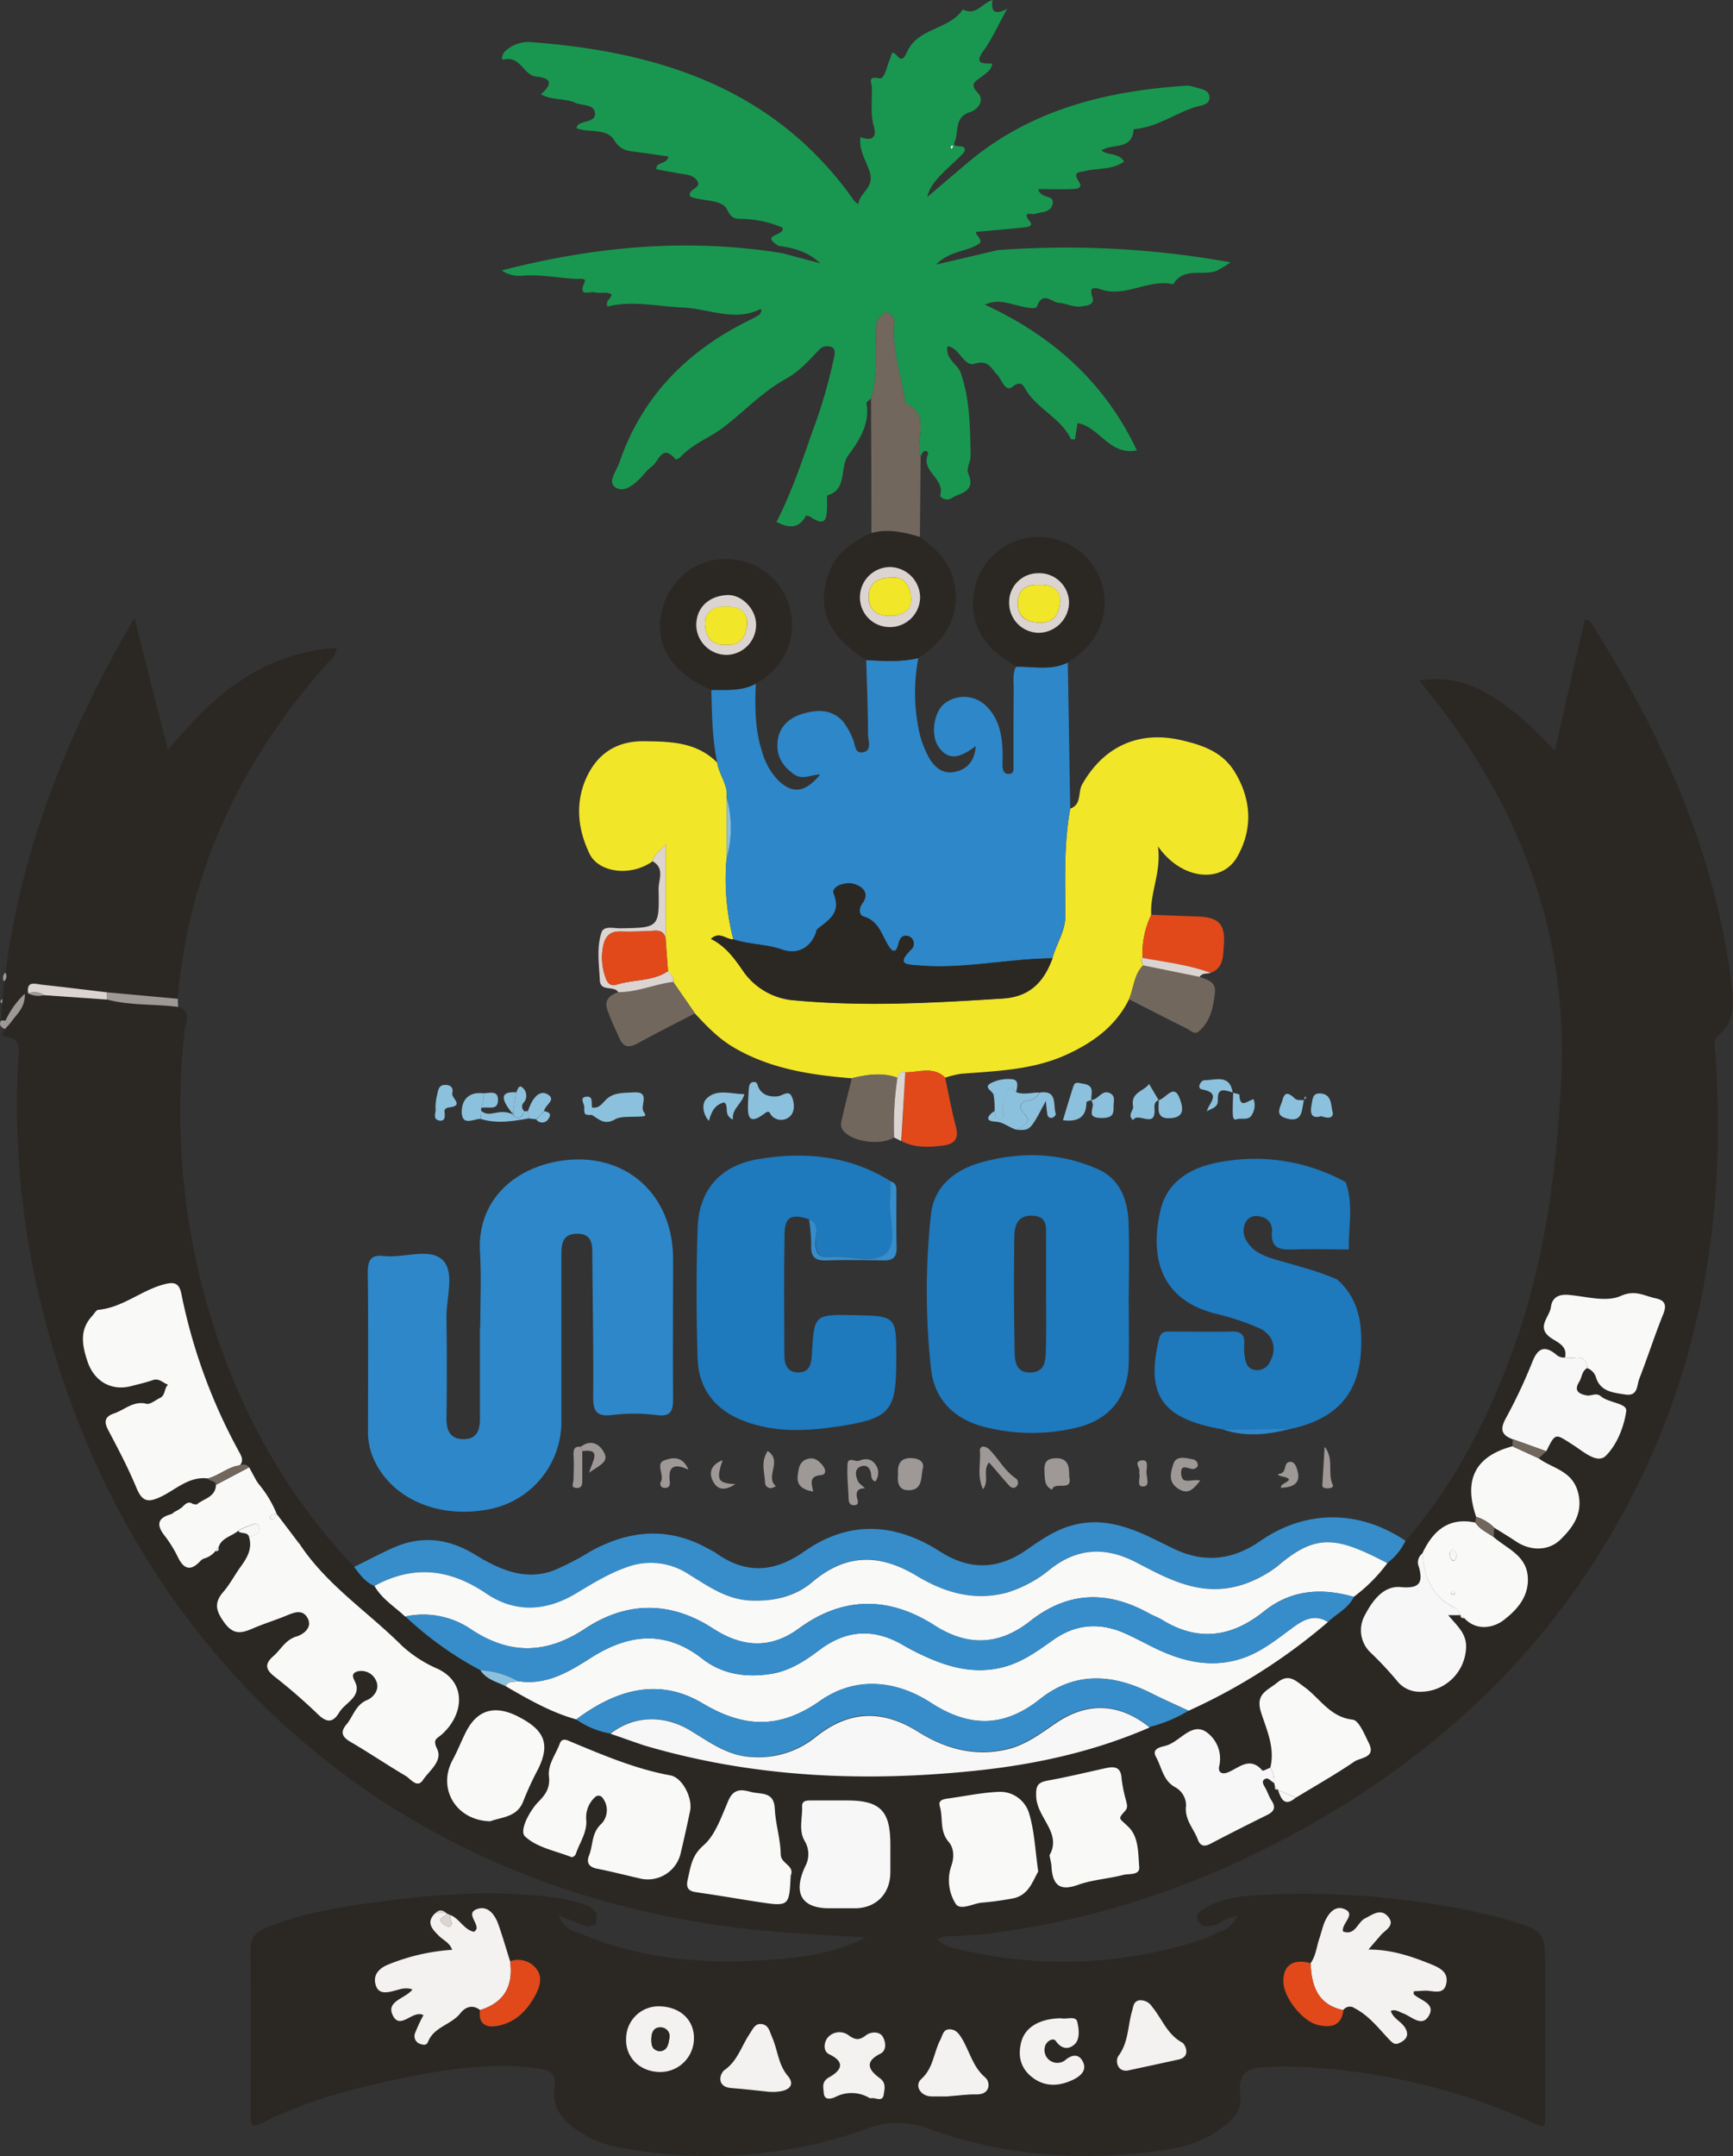 <svg xmlns="http://www.w3.org/2000/svg" viewBox="0 0 425.2 528.67"><rect x="0" y="0" width="425.2" height="528.67" fill="#333333" stroke="none"/><defs><style>.cls-1{fill:#2b2824;}.cls-2{fill:#199750;}.cls-3{fill:#f2e628;}.cls-4{fill:#2e87c8;}.cls-5{fill:#1e79bd;}.cls-6{fill:#368dca;}.cls-7{fill:#71675d;}.cls-8{fill:#e1491a;}.cls-9{fill:#dcd4d0;}.cls-10{fill:#8cc1dd;}.cls-11{fill:#9e9997;}.cls-12{fill:#f9f9f8;}.cls-13{fill:#f7f7f7;}.cls-14{fill:#f3f2f1;}.cls-15{fill:#fdfefe;}</style></defs><title>Recurso 1</title><g id="Capa_2" data-name="Capa 2"><g id="Layer_1" data-name="Layer 1"><path class="cls-1" d="M344.86,377.74c11.74-13.52,19.85-29.13,26-45.78,8-21.63,11-44.15,12.18-67.12,1.84-36.86-10.63-68.46-33.65-96.51-.36-.44-.67-.92-1.08-1.5,10.54-1.75,19.91,3.09,33.17,17.22,2.51-11,4.92-21.52,7.32-32,1.07-.35,1.42.36,1.82,1,17,26.91,30,55.39,34.1,87.34.63,4.93,1.28,9.67-3,13.42-1.52,1.34-1,3.07-.84,4.72,2.9,41.42-4.11,80.78-25.19,117-19.15,32.88-46.49,57.27-79.92,75-23.48,12.45-48.34,20.71-74.84,23.72-1.82.2-3.66.19-5.47.41s-3.6-.35-5.47.86c1.66,1.74,3.83,2.08,5.75,2.52a109.52,109.52,0,0,0,59.49-2.6,31.31,31.31,0,0,0,3.66-1.74c1.92-.46,3.37-1.45,4.69-4-2.2.69-3.63,1-4.71,2.12l-1.81.35-1.83.12c-3.31-2.65-.57-3.93,1.34-4.95,3.54-1.89,7.53-2.45,11.48-2.67a200.18,200.18,0,0,1,59.83,5.44c.45.1.88.26,1.32.39,9.91,2.89,9.91,2.89,9.91,13v37.36c-1.09.86-1.79.14-2.59-.22a154.82,154.82,0,0,0-61.43-14c-1.52,0-3,.19-4.57.19-4.59,0-6.88,1.75-6.21,6.83.59,4.4-2.75,6.86-5.89,9-4.23,2.95-9.22,4-14.19,4.7-19.17,2.67-38.09,1.13-56.29-5.38a20.72,20.72,0,0,0-15.37,0,115.27,115.27,0,0,1-59.87,4.67,27.14,27.14,0,0,1-11-4.28c-3.67-2.6-6.4-5.68-5.64-10.59.48-3.1-.88-4.22-3.9-4.63-11.37-1.56-22.5.15-33.55,2.39C86.86,512,75.19,515,64.39,520.47c-3,1.51-2.91.09-2.9-2.1,0-13.42.11-26.83-.06-40.24,0-3,1.37-4.4,3.81-5.43,7.49-3.2,15.44-4.63,23.41-5.82,16.17-2.41,32.39-3.75,48.7-1.49a56.78,56.78,0,0,1,7,1.86l.89.59,1.21,1.26c-.07.92-.14,1.84-.22,2.76l-2,.53-7.14-2.67a6.77,6.77,0,0,0,5.16,4.26c15.05,6.52,30.87,7.63,47,6.5,7.57-.53,15.11-1.47,23.22-5.45-7.36-.45-13.56-.76-19.75-1.22C98.26,466.9,31,406.36,9.87,319a204.06,204.06,0,0,1-5.45-58.43c.13-2.69,1.25-5.9-3.24-6.44-1-.12-.31-1.21.05-1.84L2.41,251c1.39-2.16,3.83-3.79,3.66-7.36a21.49,21.49,0,0,0-4.72,6.59l-1.11,0,.27-4.15.08-1.13c.13-1.44.27-2.88.4-4.32a1.68,1.68,0,0,0,.35-2.13c4-30.94,15.38-59.19,31.65-87,2.85,11.23,5.44,21.4,8.21,32.29C47,177.2,52.41,171.1,59.36,166.67a47.3,47.3,0,0,1,23.21-7.83c.05,1.92-1.34,2.78-2.25,3.8-20.95,23.54-34,50.59-36.74,82.25l-17.3-1.58c-5.34-.64-10.68-1.34-16-1.89-1.52-.16-3.87-1.1-3.34,2.14a5.69,5.69,0,0,0,3.91.43l15.5,1.09c5.7,1.52,11.6,1,17.38,1.78,3.4,1.12,1.79,3.84,1.59,5.79a174.45,174.45,0,0,0,5.78,68.22c7,23.86,18.6,45.2,35.82,63.32,1.4,1.83,2.72,3.74,5,4.65,1.82,3.22,5,5.09,7.59,7.49a85.65,85.65,0,0,0,18.42,13.19c1.44,2.28,4,2.81,6.18,3.9,5.54,3.22,11.09,6.41,17.32,8.15a20.47,20.47,0,0,0,8.4,3.51c2.73.93,5.43,2,8.19,2.78,26.5,7.83,53.56,9,80.85,6.25,14.83-1.51,29.37-4.7,43.16-10.65a34.31,34.31,0,0,0,9.62-4,142.56,142.56,0,0,0,34.2-21.76c2.11-2.05,5-3.32,6.29-6.2a39.35,39.35,0,0,0,8.27-8.28A14.57,14.57,0,0,0,344.86,377.74Zm-31.32,61.1,0,.05c.74,2.33,1.69,4.17,4.37,1.82,4.79-2.91,9.69-5.67,14.31-8.82,1.5-1,5.29-.91,3.58-4.45-1-2.16-2.43-5.65-4-5.82-5.63-.63-8.07-5.31-11.94-8.07-2.2-1.56-3.78-3.27-6.59-1-2.39,2-5.41,2.7-3.95,7.28,1.37,4.28,3.48,8.72,2.27,13.55-.68.25-1.81.89-2,.69-3.06-3.54-5.68-.63-8.42.48-1.63.65-2.51-.14-2.12-1.62a8,8,0,0,0-3.22-8.3c-3.58-2.39-6.37,2.31-9.76,3.34-1.11.34-3.75.64-2.55,2.78,1.42,2.54,1.74,5.84,4.73,7.45a5.08,5.08,0,0,1,2.65,4.52c-.43,3.43,1.87,5.57,2.88,8.29.61,1.63,1.59,1.87,3.19,1,4.55-2.43,9.16-4.75,13.79-7,1.71-.84,2.25-1.82,1.11-3.55-.65-1-1-2.17-1.59-3.2-.41-.69-.89-1.49-.16-2,1-.67,1.57.55,2.37.84l.23.92C312.68,438.63,313,438.81,313.54,438.84Zm-204,30.26c-.91-.83-1.83-1-2.75,0-2.46,2.29-.64,4,.9,5.58,1.08,1.07,2.65,1.67,3.23,3.41a50,50,0,0,0-16.16,3.81c-2,.94-3.25,2.45-2.63,4.7.67,2.46,2.74,2,4.52,1.54,1.41-.37,2.75-1,4.53-.33-1.69,2.25-6.46,2.79-4.87,6.25,1.81,3.94,5-1.41,7.57.05a37.45,37.45,0,0,0-2.1,4.51,2,2,0,0,0,1.32,2.55c.68.23,1.52.46,1.91-.55,1.44-3.68,5.7-4.16,7.93-7,1.12-1.43,3-2.27,4.83-.76-.5,3.45,1.54,4.4,4.32,3.86,4-.77,6.78-3.26,8.87-6.85,1.34-2.29,2.2-4.68.9-6.73a5.63,5.63,0,0,0-6.73-2.22c-1-3-1.83-6.1-2.9-9.1-.81-2.27-2.45-4.49-4.93-3.78-3.21.91-.12,3.24-.39,4.91,0,.25-.33.45-.58.77-2.52-.51-3.54-3.18-5.77-4.1l-1-.49Zm248.76-73.16c0,.58.28.9.91.76,3,3.28,7.24,2.31,9.6.51,3-2.26,6.12-5.37,6-10.09-.1-5.78-5-7.34-8.39-10.29,0-.76.09-1.52.13-2.28,1.78,1.12,3.59,2.2,5.34,3.37,3.79,2.53,8.22,2.22,10.93-.46s5.56-6.1,4.37-11.25c-1.3-5.63-6.26-6.08-9.74-8.66.63-.59,1.26-1.18,1.9-1.76,2.36-4.7,2.15-4.38,6.7-1.48,2.33,1.48,5.82,4.67,7.92,2.57,2.7-2.7,4.43-7.05,5-10.92.28-2-4.29-2-6.23-3.62-1.15-1-2.31,0-3.41-.2-1.8-.29-3.36-1-1.92-3.32.7-1.11.6-2.69,2-3.4a3.52,3.52,0,0,1,2.1,2.15c1.05,3.59,4.26,3.86,7.28,4.32s2.75-2.28,3.38-3.87c2-5.22,3.75-10.58,5.85-15.78.92-2.27.48-3.44-1.81-3.93-2.81-.6-5-2.19-8.63-.57-3.47,1.54-8.34.14-12.56-.26-2.54-.23-4.18.38-4.54,3s-3.76,4.94.06,7.56c1.6,1.09,4.05,1.93,3.42,4.77a2.67,2.67,0,0,1-2.07-.61c-2.72-2.29-4.52-2-5.94,1.63a127.83,127.83,0,0,1-6.52,13.93c-1.48,2.72-.93,4.11,1.76,5.07l-.13,1.75c-9.11,2.45-12,8.16-8.89,17.3-.07.45-.15.9-.22,1.35-6.6-1.37-10.41,2.05-13,7.57a2.7,2.7,0,0,0-.89,3.25c1.09,4,.2,5.47-4.44,5-4.4-.41-7.09,3.64-8.78,6.85a7.54,7.54,0,0,0,1.42,9.24,82.82,82.82,0,0,1,6.54,7,7,7,0,0,0,5.51,2.57,11.22,11.22,0,0,0,11.3-10.27c.42-3.86-2.06-5.75-4.35-8.52h3Zm-36.76,85.4c-4.36-1.22-6.87.59-6.66,4.8.19,3.78,4.76,9.49,8.42,10.33,3.11.7,5.79.4,6.28-3.6a2,2,0,0,1,2.85-.45c3.4,1.76,5.76,4.8,8.27,7.47,1.25,1.32,1.66,1.6,3.06.85,1.71-.92,2-2.1.92-3.68s-2.86-2.15-3.42-4c1.19-.47,2,.24,3,.59,2.06.74,4.65,3.53,6.35.58s-2-3.7-3.66-5.19c-.13-.12,0-.5-.05-.79l2.74-.15c2-.07,4.7,1.27,5.26-1.86.5-2.77-1.77-3.81-4-4.71-4.74-1.91-9.53-3.53-15.12-3.51,1.21-1.41,2.09-2.4,2.94-3.43,1.14-1.38,3.85-2.46,1.81-4.72-1.79-2-3.61-.47-5.59.52s-2.39,4.32-5.4,3.2c-.47-2,3.55-4.38.11-5.58-2.47-.85-4.19,1.82-5,4.3-.32,1-.6,2-.93,3.06C323,477.38,322.84,479.56,321.56,481.34ZM51,362.49c.45.8,1.83.42,2,1.58-.09,3.09-3.06,3.37-4.77,4.87a1.06,1.06,0,0,0-.78-.09c-1.29-1-2,0-2.83.79l-1,.66-.9.47-.69.5c-3.12.85-3.83,2.41-1.74,5.13a30.51,30.51,0,0,1,3.35,5.37c1.53,3.18,3.29,3.47,5.62.88l.68-.47a5.47,5.47,0,0,0,2.9-1.83c.56,0,.94-.2.76-.86.7-2.44,3.21-2.75,4.82-4.11.71.8,2.18.1,2.67,1.34,1,3-.49,5.33-2.15,7.62-1.43,2-2.55,4.19-4.14,6-2.36,2.72-1.74,4.71.26,7.48,2.17,3,4.18,2.68,6.93,1.48s5.71-2.08,8.51-3.26c2-.82,4-1.37,5.08.85s-1.34,3.92-2.7,4.32c-2.81.82-3.87,3.17-5.73,4.81-2.07,1.81-2.15,3.2.17,5A138.37,138.37,0,0,1,78,420.32c2.13,2.06,3.66,2.22,5.23-.4,1.35-2.26,4.73-3.47,4.27-6.47-.21-1.35-2-2.85.09-3.58A3.94,3.94,0,0,1,92.28,412c1.18,2.31-.84,4.3-2.08,4.8-3,1.22-3.46,4.06-5.17,6.05-1.58,1.84-1.12,3,1,4.23,4.6,2.68,9,5.68,13.6,8.38,1.23.72,2.79,3.09,4.18,1,1.56-2.34,4.92-4.64,3.48-7.65-1.17-2.44,0-2.45,1.24-3.62,5.31-4.85,6.08-12.65-1.09-16a31.29,31.29,0,0,1-8.78-5.67c-8.37-8.34-18.52-14.9-25.14-25l-.53-.64q-2.55-3.37-5.11-6.73h0a27.42,27.42,0,0,0-4.37-7.24l-.58-.83-1.78-3.29a1.83,1.83,0,0,0-2.22-.49c1-1.18.39-2.25-.22-3.34a136.27,136.27,0,0,1-14.16-38.77c-.56-2.66-1.79-2.9-4.2-2.27-5.63,1.47-10.17,5.69-16.15,6.25-.56.05-1,1-1.54,1.54-3.11,3.38-2.45,7.07-1.16,11,1.61,4.92,5.75,7.45,10.77,6.16,1.76-.45,3.55-.87,5.27-1.46s2.52.71,3.77,1.11c-1,.85-.62,2.63-2,3.27-1.11.51-2.36,1.64-3.29,1.42-3.22-.79-5.33,1.46-7.92,2.35-2.26.77-2.61,2-1.48,4.09,2.46,4.67,4.92,9.35,6.94,14.21,1.38,3.31,2.72,3.67,6,2.13C43.16,365.2,46.37,361.9,51,362.49Zm92.84,83.62a6.74,6.74,0,0,1,2.17-5.55,1.2,1.2,0,0,1,1.87.24,4.86,4.86,0,0,1-.3,6.29c-2.53,2.29-2,5.27-3.07,7.83-.71,1.73,0,2.81,2,3.2,3.44.67,6.83,1.56,10.24,2.33A8.29,8.29,0,0,0,167,454.18q1.22-5.12,2.28-10.25c.64-3.12-1.85-8.14-4.85-8.69-8.59-1.57-16.52-5-24.49-8.28-1-.43-2.14-.91-2.65.52-.94,2.67-3,5.1-2.64,8,.29,2.67-.65,4.29-2.49,6.14-2.32,2.33-4.82,7.19-3.41,8.55,2.83,2.74,7.52,3.57,11.47,5.12.23.09.93-.39,1-.72C142.17,451.8,144.11,449.29,143.83,446.11Zm74.62,8.39v-2.28c0-8.29-2.48-10.81-10.67-10.81-2.89,0-5.78,0-8.67,0-1.06,0-2.38-.05-2.31,1.47.13,2.83-.92,5.8.63,8.46a6.29,6.29,0,0,1,.09,6.32c-3,6.51-.83,10.16,5.92,10.18,2.13,0,4.26,0,6.39,0,5.12,0,8.58-3.58,8.62-8.81C218.46,457.54,218.45,456,218.45,454.5Zm36.28,4.36c-.73-5.05-.9-9.71-2.18-14a7.43,7.43,0,0,0-7.45-5.48c-4.08.17-8.13,1-12.19,1.59-1.22.17-2.83.27-2.31,2,.84,2.84-.13,6,2.14,8.65,1.31,1.52,1.45,3.74.64,6a10.85,10.85,0,0,0,1.07,9.16c1.14,1.83,4.22,0,6.43-.23a73.43,73.43,0,0,0,7.68-1.05C252.37,464.67,253.33,461.3,254.73,458.86Zm2.77-4c.23,1.26.47,2.16.54,3.06.35,4.19,2,5.8,6.45,4.2,3.54-1.27,7.44-1.49,11.11-2.44,1.42-.37,4.12.15,3.95-1.93-.27-3.35-.11-7.34-2.58-9.78-2.3-2.27-2.82-1.79-.88-4,.77-.85.41-1.67.22-2.55a35.75,35.75,0,0,1-1.09-5.35c-.18-2.92-1.79-3.06-4-2.55-4.74,1.07-9.47,2.19-14.25,3.05-2.53.46-2.79,1.46-2.69,4C254.46,445.74,260.6,449.46,257.5,454.87Zm-63.54,5c1.12-2.57-2.42-2.87-2.45-5.27,0-3.76-1.3-7.48-1.46-11.25-.18-4.29-3.45-3.39-5.84-4.05s-4.26-.83-5.53,2.09c-1.68,3.88-3.1,8.44-6.1,11s-3.14,5.21-3.86,8.25c-.52,2.17.07,3,2.24,3.28,5.11.7,10.18,1.62,15.27,2.39C193.53,467.46,193.62,467.36,194,459.9Zm-73.69-13.36c2.93-1.08,6.72-1,8.19-5.11a77.87,77.87,0,0,1,3.63-7.82c2.95-6,1.59-9.45-5.1-12.82-5.62-2.84-9.93-1.55-12.66,3.83-1.15,2.27-2.07,4.67-3.29,6.91C107.25,438.53,111.9,446.35,120.27,446.54Zm93.67,67.88c1-.11,2.57,1,2.83-1,.19-1.38.71-2.88-1-4.08-2.71-1.92-3.78-4,.21-6,1.64-.82,1.27-2.91.59-4.09-.88-1.52-3.11-1.2-4.07-.45-1.8,1.42-2.75,1.21-4.53-.08a3.77,3.77,0,0,0-5,.78c-.81,1.06-1.18,3.23.44,4,4.26,2,2.73,4.11,0,5.64-2,1.09-1.42,2.51-1.34,3.85.13,2,2,1.39,2.81,1a8.59,8.59,0,0,1,8.46.26C213.51,514.45,213.69,514.41,213.94,514.42Zm-52.05-22.5a7.94,7.94,0,0,0-8.26,7.87c-.23,4.47,3.14,8,7.88,8.21a8.25,8.25,0,0,0,8.74-7.94C170.46,495.41,167,492,161.89,491.92Zm98.47,2.93c-5,0-8.7,2.06-9.72,5.58-1,3.32-.39,6.45,2.39,8.72,3.19,2.61,6.75,2.47,10.31.75,1.76-.86,3.33-2.27,2.4-4.29s-2.68-2-4.45-.42a3.16,3.16,0,0,1-4.78-3.77c.5-1.14,2-1.83,2.53-1,1.42,2,3.28,2.05,4.61.83s1.06-3.85.66-5.53S261.62,495.17,260.36,494.85Zm-71.77,18c4.66.32,6.79-1.4,4.74-3.83-2.44-2.87-2.49-6.38-3.87-9.49-.63-1.42-.83-3.08-2.63-3.28-1.62-.19-2.16,1.31-2.93,2.46-2,2.95-2.89,6.55-6.15,8.83-1.11.77-2.13,4.14,1.75,4.41C182.53,512.17,185.56,512.55,188.59,512.86ZM232.35,514c3.19-.24,5.17-.55,7.13-.49,3.71.09,3.47-3.11,2.27-4.13-3.12-2.64-3.82-6.42-5.75-9.58-.79-1.3-1.59-2.29-3.1-2.25s-1.64,1.54-2.18,2.57c-1.63,3.15-1.71,6.92-4.67,9.61-1.81,1.63-.12,4.24,2.5,4.27C230.22,514,231.9,514,232.35,514Zm44.17-6.31c4.44-1,8.57-1.84,12.7-2.77,3.2-.73,1.5-3.82.92-4.13-3.75-2-5-5.9-7.46-8.84a3.33,3.33,0,0,0-3-1.55c-1.53.18-1.55,1.51-1.89,2.68-1.07,3.67-.84,7.67-3.36,11C273.71,505,273.93,507.85,276.52,507.69Z"/><path class="cls-2" d="M213.7,97.68c-.39.42-1.18.92-1.12,1.25,1,5.06-2.14,9.59-4.4,12.62s-.19,8.4-5.07,9.87c-.3.09-.17,1.71-.18,2.63-.05,2.8-.21,5.37-4,2.72a2.27,2.27,0,0,0-1.19-.34c-1.64,3.19-4.15,3.13-7.22,1.54,3.59-7,6.21-14.7,8.86-22.31a123.66,123.66,0,0,0,5.26-18.06c.16-.84.55-2.34-1-2.63a2.69,2.69,0,0,0-2.74.87c-2.45,2.57-4.94,5.36-8,7-5.89,3.24-10.34,8.1-15.49,12-3.21,2.45-7.54,4-10.54,7.3-.26.28-1,.56-1.14.45-3.4-4-4.14.83-5.93,1.87a12.75,12.75,0,0,0-2.21,2.3c-1.86,1.89-4.35,4.22-6.64,2.71-1.94-1.28.3-4,1-6,5.57-16.32,16.74-27.51,32-35a24.62,24.62,0,0,0,2.35-1.31c.22-.14.32-.49.47-.75s0-.74-.35-.56c-6.34,3.06-12.58-.18-18.84-.44s-12.4-1.82-18.54-.24c-.55-1.62.94-1.79,1-3-1.28-.74-2.84-.15-4.2-.51-1.08-.29-4.09,1.26-2.45-2.34.59-1.28-1.17-.9-1.87-.93-4.39-.2-8.73-1.14-13.16-.81a7.7,7.7,0,0,1-5.27-1.28c23.35-6,45.92-7.92,68.87-4.22l9.28,2.48c-3-2.89-6.55-3.78-10.24-4.28-4.71-2.95,1.61-2.27,1-4.46a26.23,26.23,0,0,0-9.72-2.14c-1.53-.08-2.68.21-3.83-2.21-1.31-2.75-6-2-9.08-3.27-.87-1.95,3.11-2,1.61-4-1.08-1.44-2.95-1.42-4.59-1.71l-5.37-1c0-2,2.48-1,3-3.11-2.62-.38-5.21-.78-7.81-1.12-2.21-.28-4-.36-5.53-2.92-1.81-3-6.17-1.7-9.24-2.91.11-.27.15-.63.35-.79,1.36-1.09,4.35-.73,4.2-2.84-.17-2.34-3.12-1.84-4.83-2.6-2.64-1.17-5.76-.54-8.45-2.09,2.59-2.24,3-3.94-1.1-4.33-3.18-.3-3.87-5.19-8-4.18-.83.21-.3-1.48.35-2.07a8.46,8.46,0,0,1,6.71-2.17c31.52,2.4,59.7,11.56,78.93,38.9a5.79,5.79,0,0,0,1,.79c.32-2.89,4-4,2.81-7.8-.85-2.83-2.79-5.49-2.27-8.7l-.07.06c2.4.94,4.18.43,3.37-2.43-.94-3.3-.43-6.55-.53-9.82,0-1.05-1.23-2.77,1.78-2.16,1.47.3,1.85-3,2.65-4.66.51-1.06.21-2.65,2-.61,1.31,1.48,2-.9,2.42-1.63,2.9-5.57,10.23-5.07,13.49-10C239.37,4,240.93.83,243.52,0c-.35,2.43.15,4,3.61,2.13-2.27,4.09-3.73,7.44-5.83,10.32-2.46,3.39,0,3.08,2.16,3.14-.3,1.73-1.55,2.37-2.59,3.2-1.35,1.08-3.23,1.65-.94,4,1.77,1.84-.1,4.14-1.89,4.68-4,1.22-2.74,4.82-3.81,7.3-.9,2.06,3.28,0,2.34,2.54-3.48,3.79-8.14,6.76-9.07,11,3.1-2.63,6.9-5.86,10.71-9.08,15.16-12.38,33.08-16.83,52.09-18.17a5.68,5.68,0,0,1,2.26.13c1.64.6,4.2.62,4.2,2.76,0,1.88-2.4,1.89-3.94,2.43-4.91,1.72-9.3,4.9-14.68,5.29-.31,5.34-5.32,3.39-7.89,5.22,1.49,1.3,4.1.46,5.56,2.7-2.92,2.12-6.4,1.57-9.51,2.33-1.49.36-3.27.09-1.57,2.65,1.15,1.73-.85,1.75-1.9,1.79-2.64.1-5.29,0-8.07,0,.57,2.53,3.94,1.24,3.52,3.54s-2.74,2-4.43,2.56c-.49.16-3.34-.78-1.19,1.82,1.12,1.36-.92,1.41-1.81,1.51-3.78.41-7.58.72-11.41,1.07,0,1,1.49,1.53,1,2.74-3,2.18-7.35,1.76-10.77,5.27l15.17-3.55a227.12,227.12,0,0,1,57.08,3,27.87,27.87,0,0,1-3.4,2.07c-3.48,1.33-8.09-1-10.67,3.31-6.07-1.41-11.7,3.36-17.85,1.23-1.31-.45-2.9-.75-2,1.83.71,2-1.2,2.13-2.45,2.35-2,.36-3.89-.73-5.81-.87-1.66-.12-3.92-3-5.32.92-.29.84-3.37.09-5.16-.36-2.31-.59-4.63-1.42-7.63-.11,16.56,7.64,29.38,19,37.3,35.72-6.63,1.4-9.08-5.67-14.54-6.68-.24,1.45-.45,2.73-.65,4-.5,0-1,0-1-.12-2.44-5.05-8-7.21-10.94-11.86-.64-1-1.14-2.69-3.4-.91-1.77,1.4-2.6-1.77-3.69-2.91-1.59-1.65-2.16-3.77-5.53-2.76-2.79.83-3.59-3.79-6.67-4.29-.69,3.16,2.45,4.33,3.23,6.6C238,98,238,104.86,238.15,111.66c0,1.49-1.1,3.27-.59,4.44,2,4.59-2.09,4.69-4.23,6.12-1,.65-2.84-.15-2.63-.86,1.16-4.06-4.74-5.77-3.06-9.88.22-.55-.19-1.24-1-.78-.35.2-.51.74-.76,1.12-1.47-4.25,2.69-10.12-3.69-13-.23-.1-.17-.85-.25-1.3-1.1-6.24-3.2-12.35-2.46-18.85.07-.62-.89-1.54-1.57-2-.88-.63-1.2.47-1.76.87-1.53,1.1-1.13,2.71-1.22,4.18C214.59,87,215.43,92.44,213.7,97.68Zm20.14-61.76-.3-.32a2.88,2.88,0,0,0-.28.59c0,.08.17.2.26.3Z"/><path class="cls-3" d="M262.6,198.25c2.87-1,1.81-4,2.92-5.94,5.32-9.37,13.93-13.21,24.28-10.84,5.49,1.26,10.33,3,13.27,8,4,6.68,4.32,13.84.51,20.57s-13.71,5.71-19.47-2.54c.87,6.37-2,11.36-1.65,16.82a22.07,22.07,0,0,0-2.14,10.58c-.71.66.08,1.22.12,1.83-2.26,2.3-2.23,5.56-3.44,8.29-3.32,6.72-9.05,10.75-15.64,13.7-8.12,3.63-16.87,3.86-25.54,4.55a24.86,24.86,0,0,0-3.92.95c-2.94-2.87-6.47-1.24-9.78-1.3-1.14-.27-1.64.39-1.93,1.34-3.74-1.35-7.46-.78-11.18.12-10.08-.81-20-2.32-28.92-7.53-3.72-2.17-6.68-5.23-9.57-8.36l-5.34-7.72c.3-1.23-.62-1.88-1.28-2.65q-.3-3.9-.58-7.8V207c-1.57,2-3,2.59-3.24,4.19-5.21,3.75-13.13,2.85-15.42-1.85-3.1-6.37-3.57-13.11-.45-19.35,2.62-5.24,7.13-8.31,13.7-8.25s13,.16,18.07,5.25c.43,3,2.71,5.41,2.3,8.59q0,7.41,0,14.84a59.09,59.09,0,0,0,1.65,19.91c-1.73.11-3.33-2.06-5.5-.12,3.52,1.77,5.63,4.61,7.71,7.62a16.77,16.77,0,0,0,12.9,7.46c17,1.58,34,.63,51-.46,6.66-.42,10.08-4.11,12.17-9.82.91-3.55,3.21-6.63,3.18-10.5C261.36,215.71,261,206.93,262.6,198.25Z"/><path class="cls-4" d="M179.92,230.29a59.09,59.09,0,0,1-1.65-19.91,27.11,27.11,0,0,0,0-14.84c.41-3.18-1.87-5.63-2.3-8.59-1.23-5.87-1.29-11.84-1.44-17.79,3.7-.07,7.47.35,10.91-1.55-.24,5.64-.24,11.24,1.55,16.71a16.4,16.4,0,0,0,4,7.06c3.48,3.31,6.57,3,10.24-1.49-2.36.06-4.35,1.44-6.48-.09-2.89-2.09-4.34-4.56-3.95-8.1s2.86-5.72,6.05-6.67c3.6-1.08,7.32-1.24,10.1,2a19.44,19.44,0,0,1,2.22,3.94c.7,1.37.41,4,2.72,3.44,2.11-.51,1.09-2.87,1.08-4.38,0-6.08-.28-12.15-.44-18.23,4.28.26,8.55.49,12.79-.47a45.62,45.62,0,0,0,.14,17.77,24,24,0,0,0,2.32,6.39c1.38,2.55,3.49,4.45,6.63,3.73,2.86-.66,4.7-2.53,5-6.29-3.27,2.39-6.39,4.1-9.12.2-2-2.82-1.19-8.44,1.29-10.5a7.78,7.78,0,0,1,10.7.79c2.79,2.94,3.54,6.63,3.69,10.51.05,1.22,0,2.44,0,3.65s.3,2.29,1.69,2.17c1.24-.12,1-1.35,1-2.19,0-6.08,0-12.16.06-18.25,0-2-.32-4,.54-5.85,4.26-.13,8.63,1,12.73-1.06q.3,17.91.59,35.82c-1.59,8.68-1.24,17.46-1.19,26.22,0,3.87-2.27,6.95-3.18,10.5-10.88.1-21.63,2.66-32.58,1.77-3.23-.26-5.83-.13-2.1-3.93a1.93,1.93,0,0,0-.33-3.13c-1.2-.61-2.36-.08-2.7,1.48-.81,3.69-2.18,1.37-2.9.1-1.45-2.56-2.26-5.47-5.62-6.5-1.47-.45-1.18-2.19-.49-3.14,1.84-2.51.4-4-1.62-4.76-2.33-.89-6,.51-5.33,2.22,1.95,5-1.37,6.52-4.07,8.8-.19.16-.18.56-.29.84-1.48,4-4.83,5.35-8.35,4.1C187.92,231.42,183.78,231.62,179.92,230.29Z"/><path class="cls-4" d="M117.83,325.4c0-6.1.3-12.21-.06-18.28-.78-12.9,8.56-20.86,20-22.53,15.64-2.3,27.37,8.23,27.37,24.08,0,11.42-.08,22.85,0,34.27,0,3-.5,4.48-4.07,4a44.5,44.5,0,0,0-10.94,0c-3.9.46-4.61-1.08-4.59-4.57.09-11.42-.13-22.84-.21-34.26,0-2.67.17-5.56-3.59-5.62-4-.07-4,2.85-4,5.75q0,20.11,0,40.21A21.87,21.87,0,0,1,120.23,370c-12.65,2.55-24.3-2.55-28.62-12.45a16.09,16.09,0,0,1-1.32-6.65c0-12.95.11-25.89-.06-38.84,0-3.15.77-4.47,4-4.11,4.94.54,11.34-2.14,14.48,1.09,2.89,3,.76,9.29.83,14.13q.18,12.33,0,24.68c0,3.16,1.13,5.09,4.38,5s3.84-2.43,3.84-5.11q0-11.21,0-22.39Z"/><path class="cls-5" d="M276.94,317.73c0,5.49.11,11,0,16.46-.22,8.52-4.81,14-13,15.89a47,47,0,0,1-22.62-.28c-7.33-1.94-12.12-6.76-12.9-14.29a174.17,174.17,0,0,1,0-37.85c.79-6.76,5.78-10.81,12.15-12.61,9.74-2.75,19.55-2.52,28.86,1.63,5.4,2.4,7.29,7.6,7.48,13.22C277.1,305.84,277,311.79,276.94,317.73Zm-20.28-1.08h0c0-4.42,0-8.83,0-13.25,0-2.37.43-5.14-3.3-5.32s-4.44,2.44-4.48,5.07q-.21,14.14.07,28.31c0,2.37.42,5.18,3.91,5.05s3.67-2.79,3.74-5.25C256.75,326.39,256.66,321.52,256.66,316.65Z"/><path class="cls-5" d="M299.83,350.42l-1.35-.24c-13.65-2.71-17.37-8.59-14.07-22,.41-1.69,1.41-1.71,2.66-1.71,5,0,10.05.1,15.08,0,2.43-.07,3.3.84,3.13,3.18a14.26,14.26,0,0,0,.24,3.63c.29,1.41,1,2.55,2.7,2.63a3.4,3.4,0,0,0,3.33-1.95c1.85-3.26.94-6.75-2.7-8.37a62.72,62.72,0,0,0-10.37-3.44c-15.06-3.68-16.07-15.7-13.73-25.5,1.74-7.31,7.89-10.62,14.89-11.78a46.16,46.16,0,0,1,30.51,4.95c2,5.42.67,11,.79,16.52l-.05,0c-4.39,0-8.78-.15-13.16,0-3.26.09-6.06.15-5.64-4.47a3.3,3.3,0,0,0-2.88-3.58,3.09,3.09,0,0,0-3.32.94,4.52,4.52,0,0,0,.05,5.13c1.59,2.67,4.34,3.66,7.12,4.48,5.07,1.48,10.21,2.75,15.06,4.89,5.21,4.64,6.14,10.62,5.82,17.21-.52,10.78-6,17-17.43,19.44Z"/><path class="cls-5" d="M198.5,298.93c-4.35-1.39-5.95-.61-6,3.62-.19,9.89-.09,19.78-.05,29.67,0,2.33.75,4.38,3.59,4.27,2.59-.09,3-2.11,3.16-4.21,0-.16,0-.31,0-.46.57-9.57.57-9.57,10.58-9.37s10.15.21,10.13,10.56v.46c0,12.34-1.43,14.26-13.69,16.18-8,1.25-16.09,1.71-23.89-1.32-6.92-2.68-10.94-7.87-11.17-15.23q-.52-16,0-32c.31-9.43,5.64-15.36,14.89-16.91,11.39-1.92,22.41-.87,32.48,5.43,0,1.52,0,3-.07,4.55-.34,4.47,2,10.3-1,13.06s-8.7.58-13.21.83c-.3,0-.61,0-.91,0-2.36.25-3.08-.85-3.23-3.16C199.89,302.92,201.46,300.28,198.5,298.93Z"/><path class="cls-6" d="M91.88,388.84c-2.26-.91-3.58-2.82-5-4.65,3.11-1.53,6.18-3.16,9.34-4.59,7.06-3.23,13.74-2.47,20.38,1.59,5.91,3.62,12.26,6.52,19.42,3.79a70.7,70.7,0,0,0,8.84-4.6c9.61-5.32,19.28-6.12,29.08-.57a17.63,17.63,0,0,1,1.6.88c7.35,5.27,14.33,4.93,21.79-.3,10.9-7.64,22.17-7.11,33.29,0,7.15,4.57,14.14,4.58,21.26-.4,3.44-2.4,6.94-4.83,11.17-6,6.79-1.87,12.89,0,18.92,2.79,2.06,1,4.08,2,6.14,3,7.41,3.5,14.34,2.73,21.09-1.95,11.21-7.77,24.31-7.69,35.64-.06a14.57,14.57,0,0,1-4.49,5.46c-12-6.26-17.12-7.4-26.19.11a23.61,23.61,0,0,1-2.55,1.92c-5.88,3.73-12.06,5.35-19.11,3.67-5-1.19-9.35-3.59-13.79-5.89-7.32-3.8-14.22-3.65-20.92,1.55a30.53,30.53,0,0,1-10.74,5.85c-8.13,2.2-15.5,0-22.25-4.13-9.07-5.49-17.25-5.47-25.54,1.56-4.15,3.52-9.35,4.73-14.95,4.54-6-.2-10.58-3.52-15.35-6.43a16.88,16.88,0,0,0-15.25-1.68c-4.52,1.59-8.49,4.09-12.53,6.49-7.38,4.38-14.91,4.69-21.94-.08C110.31,384.62,101.4,383.64,91.88,388.84Z"/><path class="cls-1" d="M262,162.43c-4.1,2.07-8.47.93-12.73,1.06-.86-.6-1.7-1.24-2.59-1.81-6.47-4.08-9.3-11-7.39-18a16,16,0,0,1,14.83-12,16.23,16.23,0,0,1,16.08,11c2.26,6.86-.18,14-6.33,18.45C263.27,161.6,262.64,162,262,162.43Zm-7-7.28a7.55,7.55,0,0,0,7.32-7.32,7.28,7.28,0,0,0-7.69-7.28,7.09,7.09,0,0,0-7,7.43A7.32,7.32,0,0,0,255,155.15Z"/><path class="cls-1" d="M185.45,167.61c-3.44,1.9-7.21,1.48-10.91,1.55-9.14-3.84-13.6-10.26-12.44-17.89s6.86-13.3,14.08-14.1a16.22,16.22,0,0,1,17.08,10.24c2.65,7,.37,14.38-5.87,19C186.78,166.86,186.1,167.21,185.45,167.61Zm-7.14-7a7.38,7.38,0,0,0,7.19-7.8c-.21-3.75-3.67-7.11-7.13-6.92-4.67.25-7.67,3.3-7.53,7.67A7.46,7.46,0,0,0,178.31,160.57Z"/><path class="cls-1" d="M225.33,161.36c-4.24,1-8.51.73-12.79.47-8.89-5.62-11.92-11.8-9.7-19.84,1.6-5.76,5.74-9.07,11-11.3,4.08-1.14,8-.21,11.89.94,3.94,3,7.45,6.21,8.41,11.37C235.66,151.26,232,157,225.33,161.36Zm.42-14.79a7.51,7.51,0,0,0-7.47-7.54,7.42,7.42,0,0,0-7.27,7.25,7.27,7.27,0,0,0,7,7.46A7.39,7.39,0,0,0,225.75,146.57Z"/><path class="cls-7" d="M225.7,131.63c-3.9-1.15-7.81-2.08-11.89-.94q0-16.5-.11-33c1.73-5.24.89-10.67,1.24-16,.09-1.47-.31-3.08,1.22-4.18.56-.4.88-1.5,1.76-.87.68.49,1.64,1.41,1.57,2-.74,6.5,1.36,12.61,2.46,18.85.08.45,0,1.2.25,1.3,6.38,2.91,2.22,8.78,3.69,13Q225.8,121.72,225.7,131.63Z"/><path class="cls-8" d="M280.33,234.87a22,22,0,0,1,2.13-10.58l11.37.42c5.21.19,6.89,1.87,6.44,7.1-.21,2.51,0,5.51-3.23,6.71C291.64,236.53,285.94,235.88,280.33,234.87Z"/><path class="cls-7" d="M277,245c1.21-2.73,1.18-6,3.44-8.29l13.89,2.81c1.89.76,4.11,1,3.74,4.09-.42,3.57-1.13,6.92-4,9.32-1,.82-2-.31-2.89-.75C286.44,249.83,281.73,247.39,277,245Z"/><path class="cls-7" d="M165.18,240.74l5.34,7.72c-4.72,2.45-9.49,4.8-14.13,7.38-2.06,1.14-3.43.91-4.38-1.2-1.06-2.33-2.16-4.65-3-7.07s.63-3.58,2.66-4.31C156.35,243.3,160.63,241.31,165.18,240.74Z"/><path class="cls-8" d="M222.12,262.9c3.31.05,6.84-1.58,9.78,1.29.85,4,1.55,8,2.6,11.89.83,3.13-.23,4.46-3.32,4.82-3.45.4-6.82.54-10-1.13Q221.65,271.34,222.12,262.9Z"/><path class="cls-7" d="M209,264.35c3.72-.9,7.44-1.47,11.18-.13a78.33,78.33,0,0,0-.81,14.68c-3.4,2-10,1.09-12.36-1.54-1-1.14-.61-2.25-.36-3.38C207.4,270.76,208.22,267.56,209,264.35Z"/><path class="cls-9" d="M165.18,240.74c-4.55.57-8.83,2.56-13.5,2.52-1-1.7-4.36,0-4.51-2.9-.19-3.94-.83-8,.41-11.75.55-1.69,3-1,4.59-1,9.48-.16,9.6-.14,9.42-9.59-.05-2.27,1.61-5.17-1.51-6.86.27-1.6,1.67-2.21,3.24-4.19V230.3c-.23-1.66-1.17-2.21-2.84-2.1-2.73.18-5.48.24-8.21.18s-3.81,1.26-4.3,3.69a14.35,14.35,0,0,0,.61,7.63c.45,1.34,1.27,2.17,2.7,1.71,4.15-1.33,8.81-.74,12.62-3.32C164.56,238.86,165.48,239.51,165.18,240.74Z"/><path class="cls-10" d="M145.27,271.53c1.84.33,2.55-1.16,3.66-2.14,1.83-1.6,4.17-1.4,6.45-1.56,4.45-.32,1.5,3.27,2.56,4.78.82,1.15.32,1.11-1.58,1.18s-4.16-.1-5.44.64c-2.59,1.52-3.94,0-5.68-1.05Z"/><path class="cls-10" d="M183.55,270c.06-1.06.11-2.12.19-3.18.07-.8.29-1.54,1.28-1.54.74,0,.8.6,1,1.18.91,2.05,2.83,2.54,4.78,2.33,1.24-.12,2.71-1.69,3.5.15.62,1.46.78,3.57-.46,4.75a3.15,3.15,0,0,1-4.46-.09c-.6-.59-.48-1.58-1.78-.6C183.24,276.3,183.45,273,183.55,270Z"/><path class="cls-6" d="M198.5,298.93c3,1.35,1.39,4,1.53,6,.15,2.31.87,3.41,3.23,3.16.3,0,.61,0,.91,0,4.51-.25,10.25,1.85,13.21-.83s.7-8.59,1-13.06c.12-1.51.05-3,.07-4.55,1.64.38,1.49,1.69,1.49,2.9,0,4.42-.07,8.84.05,13.25.07,2.37-.83,3.28-3.19,3.23-4.72-.09-9.45-.14-14.16,0-2.86.1-3.73-1.06-3.61-3.78A45.67,45.67,0,0,0,198.5,298.93Z"/><path class="cls-10" d="M249.5,277c-1.84-.43-3.15-1.89-5.31-2-2.75-.14-1.76-1.57-.2-2.6.13.72,0,1.62,1,1.77s1.39-.35,1.13-1.32c-.52-1.91.33-3.64.94-5.31.75-2.07,1.5-.13,2.23.22,1.89.75,3.82.06,5.73.12a3.31,3.31,0,0,1-2.78,1.92c-2,.18-2.28,1.88-1.31,2.84C253.78,275.46,250.79,275.88,249.5,277Z"/><path class="cls-10" d="M249.5,277c1.29-1.16,4.28-1.58,1.46-4.35-1-1-.66-2.66,1.31-2.84a3.31,3.31,0,0,0,2.78-1.92c4.53-.71,3.26,3.06,4,5.25.07.2-.44.75-.78.88a.94.94,0,0,1-1.3-.82c-.17-.94-.22-1.89-.37-3.27C252.77,277.18,252.77,277.18,249.5,277Z"/><path class="cls-10" d="M284.27,269.7c-1.06.43-1.09,1.35-1,2.27.28,4.9-4.13.54-5.25,2.66-1.51-1.17.13-2.46,0-3.27-.72-3.58,2.55-3.7,3.91-5.59l2.37,4Z"/><path class="cls-11" d="M220.34,361.49c-.18-2.27.41-4,3.09-4,1.71,0,3.44.71,3,2.5-.53,2,.09,5.39-3.5,5.39C220.46,365.38,220.13,363.49,220.34,361.49Z"/><path class="cls-9" d="M219.38,278.9a78.33,78.33,0,0,1,.81-14.68c.29-.94.79-1.6,1.93-1.33q-.48,8.44-1,16.88Z"/><path class="cls-10" d="M267.75,269.71c-.42.17-1.19.34-1.19.51,0,3.68-2,4.91-5.76,4.44.83-2.74,1.64-5.51,2.53-8.26.45-1.37,1.25-.86,2.42-.69,2.95.41,1.93,2.38,2,4Z"/><path class="cls-11" d="M262.33,362c1,4-3.7,1-4.19,3.25-1.93-.9-1.76-2.49-1.88-4.33-.16-2.41.59-3.39,2.86-3.39C262.09,357.5,262.38,359.56,262.33,362Z"/><path class="cls-11" d="M242.67,358.55c-1.68,2.07.16,4.39-1.47,6.59-1.54-3.27-.54-6.37-.77-9.3-.12-1.62,1.46-1.29,2.25-.51,2.33,2.3,3.83,5.36,6.68,7.23a1.32,1.32,0,0,1-.09,2c-.74.56-1.41,0-1.9-.58C245.81,362.22,244.29,360.43,242.67,358.55Z"/><path class="cls-11" d="M212.24,364.91c-1.89-.05-2.35.93-1.89,2.61.22.77.3,1.54-.85,1.53-.95,0-1.25-.66-1.28-1.5-.11-2.84-.43-5.7-.27-8.53.11-2,1.89-.51,2.82-.87,2-.8,3.52-.36,4.45,1.66a3.58,3.58,0,0,1-.45,3.43c-.89-.3-1-1.06-1.05-1.82-.18-1.46-1.05-2.4-2.46-1.9-1.7.62-1.33,2.25-.84,3.48C210.73,363.76,211.62,364.28,212.24,364.91Z"/><path class="cls-10" d="M177.7,270.29c-2.36.52-3.19,2.4-3.77,4.54-1.56-1.79-1.76-4.22-.65-5.39,2.45-2.56,5.87-1.25,9.35-1.16-.67,2.5-3.12,3.56-2.81,6.23C177.35,273.3,179,271.24,177.7,270.29Z"/><path class="cls-11" d="M294.47,363c-1.72,2.2-3,3.59-5.5,1.92s-1.66-4.06-1.1-5.92c.65-2.2,3-1.55,4.72-1.21a1.43,1.43,0,0,1,1.28,1.6c-.05.31-.56.68-.92.76-1.16.24-3.41-1.66-3.13,1.33C290.07,364.13,292.38,362.52,294.47,363Z"/><path class="cls-11" d="M199.51,365.72c-2.68-.5-4.1-1.56-3.78-4,.22-1.6.34-3.36,2.33-4,1.51-.47,2.48.14,3.53,1.26s1.31,2.58-.18,2.7C198.37,361.9,199.16,363.85,199.51,365.72Z"/><path class="cls-11" d="M43.71,246.86c-5.78-.73-11.68-.26-17.38-1.78,0-.59,0-1.18,0-1.77l17.3,1.58C43.62,245.55,43.67,246.2,43.71,246.86Z"/><path class="cls-10" d="M249.32,267.81c-.73-.35-1.48-2.29-2.23-.22-.61,1.67-1.46,3.4-.94,5.31.26,1-.11,1.47-1.13,1.32s-.9-1.05-1-1.77a19,19,0,0,0-.23-4c-.27-1-2.47-1.77-.82-2.8a9.17,9.17,0,0,1,5.21-1.05C250.16,264.72,249.56,266.48,249.32,267.81Z"/><path class="cls-10" d="M118.11,272.4c2.24,1.81,4.19-.86,7.84.87-3.34-4-3.11-5.7.72-5.45-.2,1.31-.45,2.63-.59,3.95-.08.83-.54,2,.68,2.27s1.49-.77,1.94-1.55a7.34,7.34,0,0,1,.82-.08l.18,1.81c-3.93.68-7.86,1.35-11.81.1C118,273.68,118,273,118.11,272.4Z"/><path class="cls-9" d="M294.33,239.51l-13.89-2.81c0-.61-.83-1.17-.12-1.83,5.62,1,11.32,1.66,16.72,3.65C296.13,238.84,295,238.45,294.33,239.51Z"/><path class="cls-10" d="M284.23,269.75c1.84-.29,3.89-4.59,5.37,0,.37,1.16,1.4,4-2,4.37-4.11.47-3.27-2.18-3.29-4.45Z"/><path class="cls-10" d="M106.86,271.65a12.71,12.71,0,0,1,.27-2.71c.37-1.2.23-3,2.18-2.94,1.2,0,2,.66,1.66,2.05-.3,1.14,3,3-.7,3.45-.6.08-1.3.33-1.21,1.07.15,1.16.16,2.45-1.31,2.16C106,274.39,107.07,272.72,106.86,271.65Z"/><path class="cls-10" d="M267.78,269.68c1.77,0,2.61-2.81,4.74-1.55,1.15.68.72,1.86.7,2.86,0,1.83.14,3.1-2.85,3.12-3.36,0-2.47-1.37-2.23-3.13.06-.4-.25-.85-.39-1.27Z"/><path class="cls-10" d="M118.11,272.4c-.08.64-.15,1.28-.22,1.92-1.75.05-4.46,1.78-4.59-1.51-.11-3,1.64-5.17,5.2-4.76.5,1.27-.24,2.4-.39,3.61A1,1,0,0,0,118.11,272.4Z"/><path class="cls-10" d="M319.91,269.72c-.16.88-.3,1.77-.49,2.65-.58,2.71-2.83,2.19-4.3,1.66-2.35-.85-.82-2.89-.46-4.29.62-2.48,1.83-1.54,3.14-.32.44.41,1.42.23,2.15.33Z"/><path class="cls-10" d="M324.2,273.66c-2,.59-2.9-.11-2.42-2.63.29-1.56.2-3.19,2.4-2.92,2.61.31,2.34,2.83,2.76,4.43S325.88,274.33,324.2,273.66Z"/><path class="cls-10" d="M302.57,267.87c-1.8-.43-3.94-1.62-3.77,1.92.09,1.76-1.58,2-2.67,2.65l0,0c.36-1.92,3.8-4.39-1.23-5.35-1.36-.25-.27-2.22.55-2.23,2.69,0,6.28-1.6,7,3Z"/><path class="cls-10" d="M302.53,267.91c.55.17,1.57.34,1.58.52.06,3.65,2.21,1.27,3.47,1.09a4.32,4.32,0,0,1-.33,3.63c-.79,1.76-2.64.82-3.93,1.3-.95.36-.86-1.53-.86-2.54,0-1.34.07-2.69.11-4Z"/><path class="cls-11" d="M168.9,360.33c-4.2-1.95-4.93-.07-4.56,3,.1.86-.21,1.49-1.18,1.47a1,1,0,0,1-1-1.52c.85-1.74-1.33-4.38.75-5.19C164.41,357.54,167.31,356.53,168.9,360.33Z"/><path class="cls-4" d="M299.83,350.42l16.68-.07C311,351.81,305.4,352.36,299.83,350.42Z"/><path class="cls-11" d="M188.36,355.76c3.74,2.45-.76,6.27,2,8.61a3.47,3.47,0,0,1-1.13.49,1.38,1.38,0,0,1-1.52-1.34C187.63,361.05,186.57,358.48,188.36,355.76Z"/><path class="cls-10" d="M129.7,274.22l-.18-1.81c.22-.56.43-1.13.68-1.68.83-1.8,2.36-3.49,4.15-2.43,2.34,1.39-.78,2.65-.83,4.12-.66.67-1.31,1.35-2,2Z"/><path class="cls-11" d="M314.34,364.78c-.75-1.19,4.72-1.9-.14-2.88-.34-.07-1-.45-.36-.53,1.92-.23,1.08-2.41,2.25-2.86.91-.36,1.61.21,2,1.27C319.3,363.05,318.16,364.62,314.34,364.78Z"/><path class="cls-11" d="M325,354.72c2.4,2.94.61,6.37,2,9.35.3.61-.61.85-1.19.84s-1.4,0-1.37-.79C324.61,361,324.84,357.85,325,354.72Z"/><path class="cls-11" d="M142.49,354.72c2.69-2.05,4.87-.44,5.85,1.68s-1.46,3-3.8,4.66c.77-2.76,3.26-6-1.67-5.27C142.75,355.43,142.62,355.08,142.49,354.72Z"/><path class="cls-11" d="M142.49,354.72c.13.36.26.71.38,1.07,0,2.41,0,4.83,0,7.25,0,1-.16,1.84-1.38,1.78-1.58-.07-.81-1.12-.78-1.93.06-2.11.14-4.23,0-6.34C140.67,355.15,141.11,354.57,142.49,354.72Z"/><path class="cls-10" d="M128.7,272.49c-.45.78-.85,1.82-1.94,1.55s-.76-1.44-.68-2.27c.14-1.32.39-2.64.59-3.95.31-.62.61-1.8,1.34-1.31a2.63,2.63,0,0,1,.8,3.4c-.19.24-.37.49-.56.74A1.5,1.5,0,0,0,128.7,272.49Z"/><path class="cls-11" d="M279.48,361.08c.52-1-1.46-2.58.45-3s1.47,1.51,1.37,2.51c-.15,1.35,1,3.72-.67,3.86C278.59,364.66,280,362.27,279.48,361.08Z"/><path class="cls-11" d="M177.29,358c-1.62,4.9-1.23,5.62,3.15,5.89-2,1.25-4.06,1.88-5.42-.55S174.7,359,177.29,358Z"/><path class="cls-10" d="M118.11,271.66c.15-1.21.89-2.34.39-3.61,1.48.05,3.7-.91,3.69,1.65C122.18,272.53,119.57,271.15,118.11,271.66Z"/><path class="cls-10" d="M145.27,271.53l0,1.85c-1.82,0-2,0-1.92-2,0-.82-1.28-2.32.52-2.5S145,270.53,145.27,271.53Z"/><path class="cls-10" d="M131.56,274.45c.65-.68,1.3-1.36,2-2,1,.2,1.88.6,1.07,1.75A1.78,1.78,0,0,1,131.56,274.45Z"/><path class="cls-11" d="M.24,250.21l1.11,0,1.06.77-1.18,1.31C.31,251.9-.39,251.36.24,250.21Z"/><path class="cls-11" d="M1.34,238.48A1.68,1.68,0,0,1,1,240.61,1.57,1.57,0,0,1,1.34,238.48Z"/><path class="cls-10" d="M320,269.75l.13-.88.4.19-.57.66Z"/><polygon class="cls-2" points="211.18 33.7 210.85 33.55 211.11 33.76 211.18 33.7"/><path class="cls-11" d="M.59,244.93l-.08,1.13C-.1,245.64.05,245.27.59,244.93Z"/><path class="cls-10" d="M128.25,270.65c.19-.25.37-.5.56-.74C128.62,270.15,128.44,270.4,128.25,270.65Z"/><path class="cls-10" d="M296.13,272.44l-.15.32.19-.29Z"/><path class="cls-12" d="M91.88,388.84c9.52-5.2,18.43-4.22,27.38,1.84,7,4.77,14.56,4.46,21.94.08,4-2.4,8-4.9,12.53-6.49A16.88,16.88,0,0,1,169,386c4.77,2.91,9.32,6.23,15.35,6.43,5.6.19,10.8-1,14.95-4.54,8.29-7,16.47-7,25.54-1.56,6.75,4.09,14.12,6.33,22.25,4.13a30.53,30.53,0,0,0,10.74-5.85c6.7-5.2,13.6-5.35,20.92-1.55,4.44,2.3,8.79,4.7,13.79,5.89,7.05,1.68,13.23.06,19.11-3.67a23.61,23.61,0,0,0,2.55-1.92c9.07-7.51,14.16-6.37,26.19-.11a39.35,39.35,0,0,1-8.27,8.28c-7.88-2.26-15.33-1.78-22,3.54-7.89,6.34-16.16,7.57-25,2.11-1-.64-2.2-1-3.26-1.62-10-5.55-19.69-5.47-29,1.82-7.57,6-15.3,6.45-23.62,1.13-11.11-7.1-22.39-7.18-33.22.75-7.14,5.23-14.1,4.59-21.16,0-10.44-6.77-21.19-6.64-31.3.05-9.6,6.36-18.61,6.4-28,.19a20.82,20.82,0,0,0-16.16-3.15C96.86,393.93,93.7,392.06,91.88,388.84Z"/><path class="cls-12" d="M141.39,421.57c-6.23-1.74-11.78-4.93-17.32-8.15.58-1.4,2-.9,3-1.24,6.88,1.1,12.41-2.2,17.82-5.66,9.21-5.88,18.21-7,27.4.15,4.95,3.87,10.83,4.69,16.93,3.72,4.48-.71,8.24-3.14,11.76-5.79,6.58-5,13.3-5.45,20.42-1.36,1.71,1,3.47,1.91,5.26,2.73,6.19,2.86,12.52,4.55,19.43,2.79,4.73-1.2,8.5-4,12.33-6.69,5.45-3.86,11.24-4.33,17.29-1.74,2.51,1.08,4.91,2.41,7.37,3.61,6.89,3.39,14,5.16,21.6,2.68,4.71-1.54,8.51-4.64,12.43-7.52,2.63-1.93,5.38-3.54,8.71-1.42a142.56,142.56,0,0,1-34.2,21.76c-3-1.41-6.09-2.74-9.07-4.25-9.41-4.75-18.75-5.46-27.38,1.4-8.88,7.05-17.39,7-26.8.88-8.7-5.62-18.61-6.44-27.15-.45-10,7-18.7,6.64-28.91.57C161.51,411.17,151,414.38,141.39,421.57Z"/><path class="cls-12" d="M61.13,359.76l1.78,3.29.58.83a27.42,27.42,0,0,1,4.37,7.24c-.62.27-1.61,0-1.63,1.11a.4.4,0,0,0,.24.28c1.11.2,1-.77,1.36-1.38q2.57,3.36,5.11,6.73a1.23,1.23,0,0,0,.53.64c6.62,10.09,16.77,16.65,25.14,25a31.29,31.29,0,0,0,8.78,5.67c7.17,3.39,6.4,11.19,1.09,16-1.29,1.17-2.41,1.18-1.24,3.62,1.44,3-1.92,5.31-3.48,7.65-1.39,2.1-3-.27-4.18-1-4.59-2.7-9-5.7-13.6-8.38-2.07-1.21-2.53-2.39-1-4.23,1.71-2,2.19-4.83,5.17-6.05,1.24-.5,3.26-2.49,2.08-4.8a3.94,3.94,0,0,0-4.66-2.15c-2,.73-.3,2.23-.09,3.58.46,3-2.92,4.21-4.27,6.47-1.57,2.62-3.1,2.46-5.23.4a138.37,138.37,0,0,0-10.69-9.27c-2.32-1.82-2.24-3.21-.17-5,1.86-1.64,2.92-4,5.73-4.81,1.36-.4,3.83-2,2.7-4.32s-3.12-1.67-5.08-.85c-2.8,1.18-5.73,2.05-8.51,3.26s-4.76,1.54-6.93-1.48c-2-2.77-2.62-4.76-.26-7.48,1.59-1.82,2.71-4,4.14-6,1.66-2.29,3.14-4.59,2.15-7.62,1.52-.15,3.07-.85,2.46-2.45-.52-1.39-2.06-.14-3.11.09a8.72,8.72,0,0,0-2,1c-1.61,1.36-4.12,1.67-4.82,4.11l-.76.86a5.47,5.47,0,0,1-2.9,1.83,1.13,1.13,0,0,0-.68.47c-2.33,2.59-4.09,2.3-5.62-.88a30.51,30.51,0,0,0-3.35-5.37c-2.09-2.72-1.38-4.28,1.74-5.13a1.14,1.14,0,0,0,.69-.5l.9-.47,1-.66c.8-.77,1.54-1.75,2.83-.79l.78.09c1.71-1.5,4.68-1.78,4.77-4.87Z"/><path class="cls-6" d="M325.81,397.68c-3.33-2.12-6.08-.51-8.71,1.42-3.92,2.88-7.72,6-12.43,7.52-7.59,2.48-14.71.71-21.6-2.68-2.46-1.2-4.86-2.53-7.37-3.61-6.05-2.59-11.84-2.12-17.29,1.74-3.83,2.72-7.6,5.49-12.33,6.69-6.91,1.76-13.24.07-19.43-2.79-1.79-.82-3.55-1.74-5.26-2.73-7.12-4.09-13.84-3.61-20.42,1.36-3.52,2.65-7.28,5.08-11.76,5.79-6.1,1-12,.15-16.93-3.72-9.19-7.19-18.19-6-27.4-.15-5.41,3.46-10.94,6.76-17.82,5.66a20.54,20.54,0,0,0-9.17-2.66,85.65,85.65,0,0,1-18.42-13.19,20.82,20.82,0,0,1,16.16,3.15c9.37,6.21,18.38,6.17,28-.19,10.11-6.69,20.86-6.82,31.3-.05,7.06,4.56,14,5.2,21.16,0,10.83-7.93,22.11-7.85,33.22-.75,8.32,5.32,16.05,4.83,23.62-1.13,9.26-7.29,18.91-7.37,29-1.82,1.06.58,2.23,1,3.26,1.62,8.87,5.46,17.14,4.23,25-2.11,6.62-5.32,14.07-5.8,22-3.54C330.81,394.36,327.92,395.63,325.81,397.68Z"/><path class="cls-12" d="M51,362.49c-4.62-.59-7.83,2.71-11.51,4.47-3.24,1.54-4.58,1.18-6-2.13-2-4.86-4.48-9.54-6.94-14.21-1.13-2.13-.78-3.32,1.48-4.09,2.59-.89,4.7-3.14,7.92-2.35.93.22,2.18-.91,3.29-1.42,1.4-.64,1-2.42,2-3.27-1.25-.4-2.18-1.67-3.77-1.11s-3.51,1-5.27,1.46c-5,1.29-9.16-1.24-10.77-6.16-1.29-3.93-1.95-7.62,1.16-11,.5-.54,1-1.49,1.54-1.54,6-.56,10.52-4.78,16.15-6.25,2.41-.63,3.64-.39,4.2,2.27a136.27,136.27,0,0,0,14.16,38.77c.61,1.09,1.19,2.16.22,3.34C56,359.59,53.77,361.76,51,362.49Z"/><path class="cls-6" d="M141.39,421.57c9.56-7.19,20.12-10.4,30.91-4,10.21,6.07,18.91,6.46,28.91-.57,8.54-6,18.45-5.17,27.15.45,9.41,6.08,17.92,6.17,26.8-.88,8.63-6.86,18-6.15,27.38-1.4,3,1.51,6,2.84,9.07,4.25a34.31,34.31,0,0,1-9.62,4c-7.42-6-15.3-6.3-23.07-1-3.75,2.57-7.32,5.32-12,6.39-8,1.85-15.2-.23-21.79-4.36-8.91-5.59-17-5.15-25.2,1.43a22.32,22.32,0,0,1-15.33,4.85c-6-.22-10.52-3.65-15.32-6.54-6.5-3.91-13.88-3.63-19.52.82A20.47,20.47,0,0,1,141.39,421.57Z"/><path class="cls-13" d="M149.79,425.08c5.64-4.45,13-4.73,19.52-.82,4.8,2.89,9.28,6.32,15.32,6.54A22.32,22.32,0,0,0,200,426c8.15-6.58,16.29-7,25.2-1.43,6.59,4.13,13.78,6.21,21.79,4.36,4.65-1.07,8.22-3.82,12-6.39,7.77-5.33,15.65-5,23.07,1-13.79,6-28.33,9.14-43.16,10.65-27.29,2.79-54.35,1.58-80.85-6.25C155.22,427,152.52,426,149.79,425.08Z"/><path class="cls-12" d="M143.83,446.11c.28,3.18-1.66,5.69-2.57,8.51-.11.33-.81.81-1,.72-3.95-1.55-8.64-2.38-11.47-5.12-1.41-1.36,1.09-6.22,3.41-8.55,1.84-1.85,2.78-3.47,2.49-6.14-.33-2.95,1.7-5.38,2.64-8,.51-1.43,1.62-1,2.65-.52,8,3.32,15.9,6.71,24.49,8.28,3,.55,5.49,5.57,4.85,8.69q-1.07,5.15-2.28,10.25a8.29,8.29,0,0,1-10.29,6.27c-3.41-.77-6.8-1.66-10.24-2.33-2-.39-2.68-1.47-2-3.2,1.05-2.56.54-5.54,3.07-7.83a4.86,4.86,0,0,0,.3-6.29,1.2,1.2,0,0,0-1.87-.24A6.74,6.74,0,0,0,143.83,446.11Z"/><path class="cls-14" d="M321.56,481.34c1.28-1.78,1.47-4,2.13-6,.33-1,.61-2,.93-3.06.8-2.48,2.52-5.15,5-4.3,3.44,1.2-.58,3.59-.11,5.58,3,1.12,3.52-2.25,5.4-3.2s3.8-2.5,5.59-.52c2,2.26-.67,3.34-1.81,4.72-.85,1-1.73,2-2.94,3.43,5.59,0,10.38,1.6,15.12,3.51,2.25.9,4.52,1.94,4,4.71-.56,3.13-3.29,1.79-5.26,1.86l-2.74.15c0,.29-.08.67.05.79,1.65,1.49,5.36,2.21,3.66,5.19s-4.29.16-6.35-.58c-1-.35-1.77-1.06-3-.59.56,1.84,2.45,2.52,3.42,4s.79,2.76-.92,3.68c-1.4.75-1.81.47-3.06-.85-2.51-2.67-4.87-5.71-8.27-7.47a2,2,0,0,0-2.84.45C323.34,491.53,321.76,486.92,321.56,481.34Z"/><path class="cls-14" d="M117.79,492.83c-1.88-1.51-3.71-.67-4.83.76-2.23,2.86-6.49,3.34-7.93,7-.39,1-1.23.78-1.91.55a2,2,0,0,1-1.32-2.55,37.45,37.45,0,0,1,2.1-4.51c-2.6-1.46-5.76,3.89-7.57-.05-1.59-3.46,3.18-4,4.87-6.25-1.78-.64-3.12,0-4.53.33-1.78.46-3.85.92-4.52-1.54-.62-2.25.67-3.76,2.63-4.7a50,50,0,0,1,16.16-3.81c-.58-1.74-2.15-2.34-3.23-3.41-1.54-1.55-3.36-3.29-.9-5.58h2.76c-.08,1-2.31,1-1.13,2.43.43.5,1.55,1.07,1.92.86,1.16-.69-.28-1.87.22-2.8,2.23.92,3.25,3.59,5.77,4.1.25-.32.54-.52.58-.77.27-1.67-2.82-4,.39-4.91,2.48-.71,4.12,1.51,4.93,3.78,1.07,3,1.94,6.06,2.9,9.09C126,486.9,123.73,491,117.79,492.83Z"/><path class="cls-13" d="M218.45,454.5c0,1.52,0,3,0,4.56,0,5.23-3.5,8.77-8.62,8.81-2.13,0-4.26,0-6.39,0-6.75,0-8.91-3.67-5.92-10.18a6.29,6.29,0,0,0-.09-6.32c-1.55-2.66-.5-5.63-.63-8.46-.07-1.52,1.25-1.47,2.31-1.47,2.89,0,5.78,0,8.67,0,8.19,0,10.68,2.52,10.67,10.81Z"/><path class="cls-12" d="M254.73,458.86c-1.4,2.44-2.36,5.81-6.17,6.58a73.43,73.43,0,0,1-7.68,1.05c-2.21.2-5.29,2.06-6.43.23a10.85,10.85,0,0,1-1.07-9.16c.81-2.25.67-4.47-.64-6-2.27-2.65-1.3-5.81-2.14-8.65-.52-1.71,1.09-1.81,2.31-2,4.06-.56,8.11-1.42,12.19-1.59a7.43,7.43,0,0,1,7.45,5.48C253.83,449.15,254,453.81,254.73,458.86Z"/><path class="cls-12" d="M257.5,454.87c3.1-5.41-3-9.13-3.26-14.28-.1-2.51.16-3.51,2.69-4,4.78-.86,9.51-2,14.25-3.05,2.25-.51,3.86-.37,4,2.55a35.75,35.75,0,0,0,1.09,5.35c.19.88.55,1.7-.22,2.55-1.94,2.17-1.42,1.69.88,4,2.47,2.44,2.31,6.43,2.58,9.78.17,2.08-2.53,1.56-3.95,1.93-3.67.95-7.57,1.17-11.11,2.44-4.46,1.6-6.1,0-6.45-4.2C258,457,257.73,456.13,257.5,454.87Z"/><path class="cls-13" d="M358.32,396h-3c2.29,2.77,4.77,4.66,4.35,8.52a11.22,11.22,0,0,1-11.3,10.27,7,7,0,0,1-5.51-2.57,82.82,82.82,0,0,0-6.54-7,7.54,7.54,0,0,1-1.42-9.24c1.69-3.21,4.38-7.26,8.78-6.85,4.64.43,5.53-1.08,4.44-5a2.7,2.7,0,0,1,.89-3.25c.45,5.78,2.39,10.64,8,13.36C357.58,394.47,357.88,395.35,358.32,396Z"/><path class="cls-12" d="M384,332.83c.63-2.84-1.82-3.68-3.42-4.77-3.82-2.62-.39-5.07-.06-7.56s2-3.25,4.54-3c4.22.4,9.09,1.8,12.56.26,3.64-1.62,5.82,0,8.63.57,2.29.49,2.73,1.66,1.81,3.93-2.1,5.2-3.81,10.56-5.85,15.78-.63,1.59-.27,4.33-3.38,3.87s-6.23-.73-7.28-4.32a3.52,3.52,0,0,0-2.1-2.15C389.12,331.39,385.9,333.48,384,332.83Z"/><path class="cls-12" d="M194,459.9c-.34,7.46-.43,7.56-7.73,6.46-5.09-.77-10.16-1.69-15.27-2.39-2.17-.3-2.76-1.11-2.24-3.28.72-3,.92-5.72,3.86-8.25s4.42-7.14,6.1-11c1.27-2.92,3.22-2.74,5.53-2.09s5.66-.24,5.84,4.05c.16,3.77,1.42,7.49,1.46,11.25C191.54,457,195.08,457.33,194,459.9Z"/><path class="cls-12" d="M312.83,438l-.23-.92a6.09,6.09,0,0,0-.92-3.69c1.21-4.83-.9-9.27-2.27-13.55-1.46-4.58,1.56-5.32,3.95-7.28,2.81-2.3,4.39-.59,6.59,1,3.87,2.76,6.31,7.44,11.94,8.07,1.53.17,2.92,3.66,4,5.82,1.71,3.54-2.08,3.43-3.58,4.45-4.62,3.15-9.52,5.91-14.31,8.82l-4.37-1.82,0-.05Z"/><path class="cls-12" d="M362.19,371.9c-3.15-9.14-.22-14.85,8.89-17.3l6.43,2.95c3.48,2.58,8.44,3,9.74,8.66,1.19,5.15-1.64,8.56-4.37,11.25s-7.14,3-10.93.46c-1.75-1.17-3.56-2.25-5.34-3.37A10.61,10.61,0,0,0,362.19,371.9Z"/><path class="cls-12" d="M120.27,446.54c-8.37-.19-13-8-9.23-15,1.22-2.24,2.14-4.64,3.29-6.91,2.73-5.38,7-6.67,12.66-3.83,6.69,3.37,8,6.8,5.1,12.82a77.87,77.87,0,0,0-3.63,7.82C127,445.57,123.2,445.46,120.27,446.54Z"/><path class="cls-13" d="M384,332.83c1.92.65,5.14-1.44,5.45,2.59-1.38.71-1.28,2.29-2,3.4-1.44,2.29.12,3,1.92,3.32,1.1.17,2.26-.77,3.41.2C394.72,344,399.29,344,399,346c-.55,3.87-2.28,8.22-5,10.92-2.1,2.1-5.59-1.09-7.92-2.57-4.55-2.9-4.34-3.22-6.7,1.48l-8.2-2.94c-2.69-1-3.24-2.35-1.76-5.07A127.83,127.83,0,0,0,376,333.85c1.42-3.6,3.22-3.92,5.94-1.63A2.67,2.67,0,0,0,384,332.83Z"/><path class="cls-13" d="M311.68,433.41a6.09,6.09,0,0,1,.92,3.69c-.8-.29-1.41-1.51-2.37-.84-.73.51-.25,1.31.16,2,.59,1,.94,2.21,1.59,3.2,1.14,1.73.6,2.71-1.11,3.55-4.63,2.29-9.24,4.61-13.79,7-1.6.86-2.58.62-3.19-1-1-2.72-3.31-4.86-2.88-8.29a5.08,5.08,0,0,0-2.65-4.52c-3-1.61-3.31-4.91-4.73-7.45-1.2-2.14,1.44-2.44,2.55-2.78,3.39-1,6.18-5.73,9.76-3.34a8,8,0,0,1,3.22,8.3c-.39,1.48.49,2.27,2.12,1.62,2.74-1.11,5.36-4,8.42-.48C309.87,434.3,311,433.66,311.68,433.41Z"/><path class="cls-12" d="M358.32,396c-.44-.6-.74-1.48-1.34-1.77-5.61-2.72-7.55-7.58-8-13.36,2.58-5.52,6.39-8.94,13-7.57,1.08,1.73,2.95,2.46,4.51,3.58,3.38,2.95,8.29,4.51,8.39,10.29.08,4.72-3.07,7.83-6,10.09-2.36,1.8-6.57,2.77-9.6-.51l-.91-.76Zm-.88-14.77c-.19-.29-.39-1-.79-1.13-.82-.26-1,.56-.93,1.1s.31,1.28.67,1.4C357.21,382.84,357.21,382,357.44,381.18Zm-.7,9.84c.1-.25.35-.56.28-.74s-.46-.23-.72-.34c-.1.25-.35.56-.28.74S356.48,390.91,356.74,391Z"/><path class="cls-14" d="M213.94,514.42c-.25,0-.43,0-.55,0a8.59,8.59,0,0,0-8.46-.26c-.78.34-2.68,1-2.81-1-.08-1.34-.62-2.76,1.34-3.85,2.73-1.53,4.26-3.6,0-5.64-1.62-.78-1.25-2.95-.44-4a3.77,3.77,0,0,1,5-.78c1.78,1.29,2.73,1.5,4.53.08,1-.75,3.19-1.07,4.07.45.68,1.18,1,3.27-.59,4.09-4,2-2.92,4-.21,6,1.7,1.2,1.18,2.7,1,4.08C216.51,515.41,214.91,514.31,213.94,514.42Z"/><path class="cls-14" d="M161.89,491.92c5.11.12,8.57,3.49,8.36,8.14a8.25,8.25,0,0,1-8.74,7.94c-4.74-.23-8.11-3.74-7.88-8.21A7.94,7.94,0,0,1,161.89,491.92Zm-.18,11c2,0,2.26-1.66,2.5-3.08a2.17,2.17,0,0,0-2.18-2.75c-1.67-.05-2.18,1.27-2.21,2.76S159.91,502.57,161.71,502.91Z"/><path class="cls-14" d="M260.36,494.85c1.26.32,3.58-.69,3.95.85s.8,4.19-.66,5.53-3.19,1.21-4.61-.83c-.57-.81-2-.12-2.53,1a3.16,3.16,0,0,0,4.78,3.77c1.77-1.55,3.5-1.63,4.45.42s-.64,3.43-2.4,4.29c-3.56,1.72-7.12,1.86-10.31-.75-2.78-2.27-3.35-5.4-2.39-8.72C251.66,496.91,255.33,494.87,260.36,494.85Z"/><path class="cls-14" d="M188.59,512.86c-3-.31-6.06-.69-9.09-.9-3.88-.27-2.86-3.64-1.75-4.41,3.26-2.28,4.15-5.88,6.15-8.83.77-1.15,1.31-2.65,2.93-2.46,1.8.2,2,1.86,2.63,3.28,1.38,3.11,1.43,6.62,3.87,9.49C195.38,511.46,193.25,513.18,188.59,512.86Z"/><path class="cls-14" d="M232.35,514c-.45,0-2.13,0-3.8,0-2.62,0-4.31-2.64-2.5-4.27,3-2.69,3-6.46,4.67-9.61.54-1,.64-2.53,2.18-2.57s2.31.95,3.1,2.25c1.93,3.16,2.63,6.94,5.75,9.58,1.2,1,1.44,4.22-2.27,4.13C237.52,513.45,235.54,513.76,232.35,514Z"/><path class="cls-14" d="M276.52,507.69c-2.59.16-2.81-2.67-2.13-3.58,2.52-3.36,2.29-7.36,3.36-11,.34-1.17.36-2.5,1.89-2.68a3.33,3.33,0,0,1,3,1.55c2.46,2.94,3.71,6.85,7.46,8.84.58.31,2.28,3.4-.92,4.13C285.09,505.85,281,506.73,276.52,507.69Z"/><path class="cls-8" d="M117.79,492.83c5.94-1.84,8.22-5.93,7.36-11.95a5.65,5.65,0,0,1,6.73,2.23c1.3,2.05.44,4.44-.9,6.73-2.09,3.59-4.85,6.08-8.87,6.85C119.33,497.23,117.29,496.28,117.79,492.83Z"/><path class="cls-8" d="M321.56,481.34c.2,5.58,1.78,10.19,8.05,11.53-.5,4-3.18,4.3-6.29,3.6-3.66-.84-8.23-6.55-8.42-10.33C314.69,481.93,317.2,480.12,321.56,481.34Z"/><path class="cls-9" d="M26.28,243.31c0,.59,0,1.18,0,1.77L10.83,244a4.28,4.28,0,0,0-3.91-.43c-.53-3.24,1.82-2.3,3.34-2.14C15.6,242,20.94,242.67,26.28,243.31Z"/><path class="cls-7" d="M51,362.49c2.78-.73,5-2.9,7.92-3.22a1.83,1.83,0,0,1,2.22.49L53,364.07C52.82,362.91,51.44,363.29,51,362.49Z"/><path class="cls-10" d="M117.89,409.52a20.54,20.54,0,0,1,9.17,2.66c-1,.34-2.41-.16-3,1.24C121.88,412.33,119.33,411.8,117.89,409.52Z"/><path class="cls-7" d="M371.21,352.85l8.2,2.94c-.64.58-1.27,1.17-1.9,1.76l-6.43-2.95C371.13,354,371.17,353.43,371.21,352.85Z"/><path class="cls-11" d="M1.35,250.25a21.49,21.49,0,0,1,4.72-6.59c.17,3.57-2.27,5.2-3.66,7.36C2.06,250.76,1.71,250.5,1.35,250.25Z"/><path class="cls-7" d="M366.48,376.83c-1.56-1.12-3.43-1.85-4.51-3.58.07-.45.15-.9.22-1.35a10.61,10.61,0,0,1,4.42,2.65C366.57,375.31,366.52,376.07,366.48,376.83Z"/><path class="cls-13" d="M58.44,375.38a8.72,8.72,0,0,1,2-1c1-.23,2.59-1.48,3.11-.09.61,1.6-.94,2.3-2.46,2.45C60.62,375.48,59.15,376.18,58.44,375.38Z"/><path class="cls-9" d="M110.58,469.59c-.5.93.94,2.11-.22,2.8-.37.21-1.49-.36-1.92-.86-1.18-1.42,1-1.47,1.13-2.43Z"/><path class="cls-13" d="M313.59,438.89l4.37,1.82C315.28,443.06,314.33,441.22,313.59,438.89Z"/><path class="cls-11" d="M6.92,243.56a4.28,4.28,0,0,1,3.91.43A5.69,5.69,0,0,1,6.92,243.56Z"/><path class="cls-13" d="M67.83,371.13c-.31.61-.25,1.58-1.36,1.38a.4.4,0,0,1-.24-.28c0-1.13,1-.84,1.63-1.11Z"/><path class="cls-9" d="M109.56,469.1h-2.75C107.73,468.06,108.65,468.27,109.56,469.1Z"/><path class="cls-13" d="M44.6,369.64l-1,.66Z"/><path class="cls-13" d="M312.83,438l.71.82C313,438.81,312.68,438.63,312.83,438Z"/><path class="cls-13" d="M42.74,370.77a1.14,1.14,0,0,1-.69.5Z"/><path class="cls-13" d="M73.47,378.5a1.23,1.23,0,0,1-.53-.64Z"/><path class="cls-13" d="M52.86,380.35l.76-.86C53.8,380.15,53.42,380.34,52.86,380.35Z"/><path class="cls-13" d="M49.28,382.65a1.13,1.13,0,0,1,.68-.47Z"/><path class="cls-13" d="M358.32,395.94l.91.76C358.6,396.84,358.35,396.52,358.32,395.94Z"/><path class="cls-13" d="M63.49,363.88l-.58-.83Z"/><path class="cls-13" d="M48.21,368.94l-.78-.09A1.06,1.06,0,0,1,48.21,368.94Z"/><path class="cls-15" d="M233.84,35.92l-.32.57c-.09-.1-.28-.22-.26-.3a2.88,2.88,0,0,1,.28-.59Z"/><path class="cls-1" d="M179.92,230.29c3.86,1.33,8,1.13,11.93,2.53,3.52,1.25,6.87-.08,8.35-4.1.11-.28.1-.68.29-.84,2.7-2.28,6-3.82,4.07-8.8-.67-1.71,3-3.11,5.33-2.22,2,.78,3.46,2.25,1.62,4.76-.69.95-1,2.69.49,3.14,3.36,1,4.17,3.94,5.62,6.5.72,1.27,2.09,3.59,2.9-.1.34-1.56,1.5-2.09,2.7-1.48a1.93,1.93,0,0,1,.33,3.13c-3.73,3.8-1.13,3.67,2.1,3.93,10.95.89,21.7-1.67,32.58-1.77-2.09,5.71-5.51,9.4-12.17,9.82-17,1.09-34,2-51,.46a16.77,16.77,0,0,1-12.9-7.46c-2.08-3-4.19-5.85-7.71-7.62C176.59,228.23,178.19,230.4,179.92,230.29Z"/><path class="cls-8" d="M163.9,238.09c-3.81,2.58-8.47,2-12.62,3.32-1.43.46-2.25-.37-2.7-1.71a14.35,14.35,0,0,1-.61-7.63c.49-2.43,1.66-3.75,4.3-3.69s5.48,0,8.21-.18c1.67-.11,2.61.44,2.84,2.1Q163.6,234.18,163.9,238.09Z"/><path class="cls-10" d="M178.28,195.54a27.11,27.11,0,0,1,0,14.84Q178.29,203,178.28,195.54Z"/><path class="cls-9" d="M255,155.15a7.32,7.32,0,0,1-7.4-7.17,7.09,7.09,0,0,1,7-7.43,7.28,7.28,0,0,1,7.69,7.28A7.55,7.55,0,0,1,255,155.15Zm0-11.75c-3.23-.2-5.31,1.23-5.27,4.56s2.06,4.57,5.3,4.71c3.74.16,4.88-2.52,5.07-5.07C260.28,144.64,258,143.22,255,143.4Z"/><path class="cls-9" d="M178.31,160.57a7.46,7.46,0,0,1-7.47-7c-.14-4.37,2.86-7.42,7.53-7.67,3.46-.19,6.92,3.17,7.13,6.92A7.38,7.38,0,0,1,178.31,160.57Zm-.23-2.49c3.89.35,5.12-2.52,5.21-5.31.09-3-2.37-4.06-5.31-4.05-3.09,0-5.15,1.48-5,4.41C173.11,155.88,174.54,158.34,178.08,158.08Z"/><path class="cls-9" d="M225.75,146.57a7.39,7.39,0,0,1-7.76,7.17,7.27,7.27,0,0,1-7-7.46,7.42,7.42,0,0,1,7.27-7.25A7.51,7.51,0,0,1,225.75,146.57Zm-7-4.95c-3.77,0-5.71,1.71-5.63,4.93s2.33,4.53,5.48,4.44c3-.08,5.18-1.48,4.93-4.47C223.32,143.8,221.92,141.25,218.78,141.62Z"/><path class="cls-13" d="M357.44,381.18c-.23.83-.23,1.66-1.05,1.37-.36-.12-.63-.9-.67-1.4s.11-1.36.93-1.1C357.05,380.18,357.25,380.89,357.44,381.18Z"/><path class="cls-13" d="M356.73,391c-.25-.11-.64-.16-.71-.34s.18-.49.28-.74c.26.11.65.16.72.34S356.84,390.77,356.73,391Z"/><path class="cls-1" d="M161.71,502.91c-1.8-.34-1.92-1.66-1.89-3.07s.54-2.81,2.21-2.76a2.17,2.17,0,0,1,2.18,2.75C164,501.25,163.72,502.88,161.71,502.91Z"/><path class="cls-3" d="M255,143.4c3.05-.18,5.33,1.24,5.1,4.2-.19,2.55-1.33,5.23-5.07,5.07-3.24-.14-5.26-1.47-5.3-4.71S251.72,143.2,255,143.4Z"/><path class="cls-3" d="M178.08,158.09c-3.54.25-5-2.21-5.1-5-.15-2.93,1.91-4.4,5-4.41,2.94,0,5.4,1,5.31,4.05C183.2,155.56,182,158.43,178.08,158.09Z"/><path class="cls-3" d="M218.78,141.62c3.14-.37,4.54,2.18,4.78,4.9.25,3-1.94,4.39-4.93,4.47-3.15.09-5.39-1.15-5.48-4.44S215,141.63,218.78,141.62Z"/></g></g></svg>